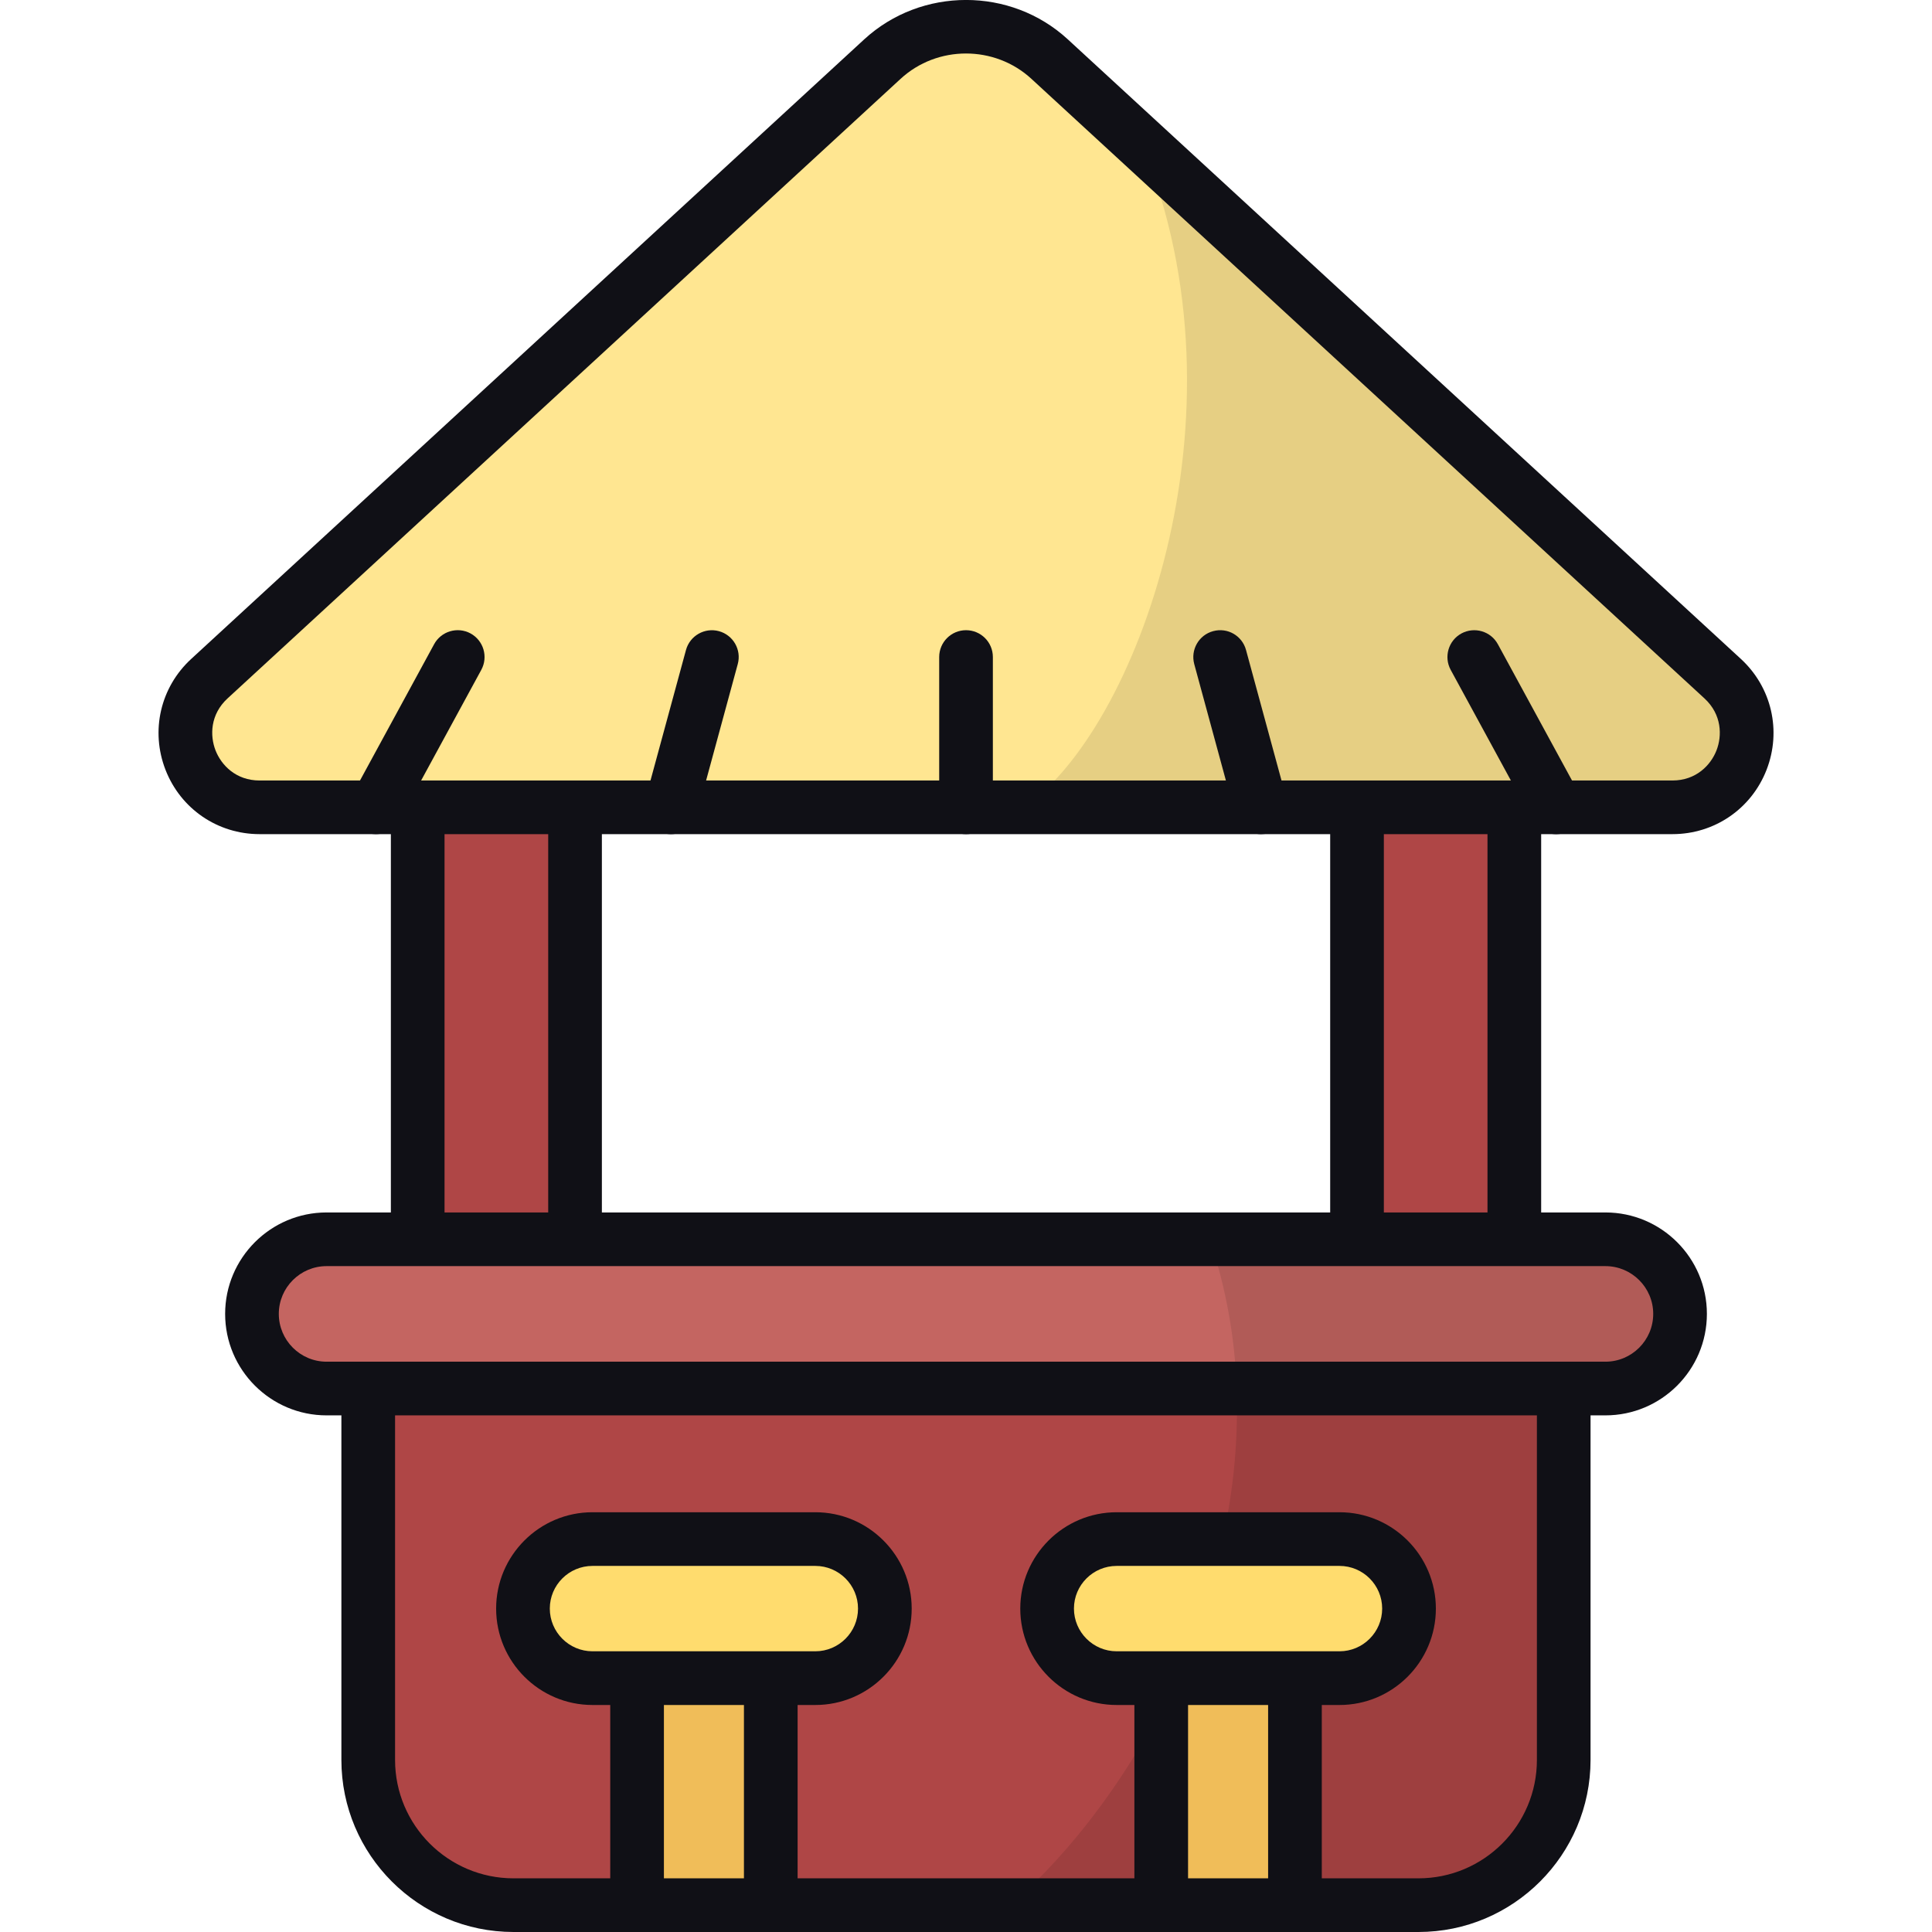 <svg id="Beach_Bar" enable-background="new 0 0 64 64" viewBox="0 0 64 64" xmlns="http://www.w3.org/2000/svg"><g><g><path d="m13.837 19.683h5.211v22.967h-5.211z" fill="#af4646"/><path d="m19.049 43.54h-5.212c-.491 0-.889-.398-.889-.889v-22.968c0-.491.398-.889.889-.889h5.212c.491 0 .889.398.889.889v22.968c-0.0.491-.398.889-.889.889zm-4.323-1.778h3.434v-21.189h-3.434z" fill="#101016"/></g><g><path d="m44.952 19.683h5.211v22.967h-5.211z" fill="#af4646"/><path d="m50.164 43.54h-5.211c-.491 0-.889-.398-.889-.889v-22.968c0-.491.398-.889.889-.889h5.211c.491 0 .889.398.889.889v22.968c0 .491-.398.889-.889.889zm-4.322-1.778h3.433v-21.189h-3.433z" fill="#101016"/></g><g><path d="m46.99 63.11h-29.979c-2.658 0-4.812-2.154-4.812-4.812v-13.311h39.603v13.311c0 2.658-2.154 4.812-4.812 4.812z" fill="#af4646"/><path d="m51.794 44.989v13.318c0 2.649-2.151 4.801-4.801 4.801h-13.514c4.072-3.556 8.126-10.615 7.415-18.119z" opacity=".1"/><path d="m46.989 64h-29.979c-3.144 0-5.701-2.558-5.701-5.701v-13.311c0-.491.398-.889.889-.889h39.602c.491 0 .889.398.889.889v13.311c0 3.143-2.558 5.701-5.701 5.701zm-33.902-18.123v12.422c0 2.164 1.76 3.923 3.923 3.923h29.979c2.164 0 3.923-1.759 3.923-3.923v-12.422z" fill="#101016"/></g><g><path d="m53.181 45.997h-42.363c-1.365 0-2.472-1.107-2.472-2.472 0-1.365 1.107-2.472 2.472-2.472h42.363c1.365 0 2.472 1.107 2.472 2.472 0 1.365-1.107 2.472-2.472 2.472z" fill="#c46561"/><path d="m55.653 43.531c0 1.351-1.102 2.472-2.472 2.472h-12.215c-.053-1.636-.338-3.29-.889-4.943h13.105c1.369 0 2.472 1.102 2.472 2.472z" opacity=".1"/><path d="m53.181 46.886h-42.362c-1.853 0-3.361-1.507-3.361-3.362 0-1.853 1.508-3.36 3.361-3.36h42.362c1.855 0 3.362 1.507 3.362 3.36 0 1.855-1.507 3.362-3.362 3.362zm-42.362-4.944c-.873 0-1.583.71-1.583 1.582 0 .873.71 1.584 1.583 1.584h42.362c.873 0 1.584-.71 1.584-1.584 0-.872-.71-1.582-1.584-1.582z" fill="#101016"/></g><g><path d="m21.104 54.245h4.429v8.865h-4.429z" fill="#f0bd59"/><path d="m25.533 64h-4.429c-.491 0-.889-.398-.889-.889v-8.866c0-.491.398-.889.889-.889h4.429c.491 0 .889.398.889.889v8.866c-0.0.491-.398.889-.889.889zm-3.54-1.778h2.651v-7.088h-2.651z" fill="#101016"/><path d="m27.01 55.59h-7.382c-1.272 0-2.303-1.031-2.303-2.303 0-1.272 1.031-2.303 2.303-2.303h7.382c1.272 0 2.303 1.031 2.303 2.303 0 1.272-1.031 2.303-2.303 2.303z" fill="#ffdc6e"/><path d="m27.009 56.48h-7.382c-1.761 0-3.192-1.433-3.192-3.193 0-1.759 1.432-3.192 3.192-3.192h7.382c1.761 0 3.192 1.433 3.192 3.192 0 1.761-1.432 3.193-3.192 3.193zm-7.382-4.607c-.78 0-1.414.634-1.414 1.413s.635 1.415 1.414 1.415h7.382c.78 0 1.414-.636 1.414-1.415s-.635-1.413-1.414-1.413z" fill="#101016"/></g><g><path d="m38.467 54.245h4.429v8.865h-4.429z" fill="#f0bd59"/><path d="m42.897 64h-4.43c-.491 0-.889-.398-.889-.889v-8.866c0-.491.398-.889.889-.889h4.43c.491 0 .889.398.889.889v8.866c0 .491-.398.889-.889.889zm-3.541-1.778h2.652v-7.088h-2.652z" fill="#101016"/><path d="m44.372 55.59h-7.382c-1.272 0-2.303-1.031-2.303-2.303 0-1.272 1.031-2.303 2.303-2.303h7.382c1.272 0 2.303 1.031 2.303 2.303 0 1.272-1.031 2.303-2.303 2.303z" fill="#ffdc6e"/><path d="m44.373 56.48h-7.382c-1.761 0-3.193-1.433-3.193-3.193 0-1.759 1.433-3.192 3.193-3.192h7.382c1.759 0 3.192 1.433 3.192 3.192-0 1.761-1.433 3.193-3.192 3.193zm-7.382-4.607c-.78 0-1.415.634-1.415 1.413s.636 1.415 1.415 1.415h7.382c.78 0 1.413-.636 1.413-1.415s-.634-1.413-1.413-1.413z" fill="#101016"/></g><g><path d="m29.231 1.958-22.295 20.524c-1.646 1.515-.574 4.262 1.663 4.262h46.802c2.237 0 3.309-2.747 1.663-4.262l-22.295-20.524c-1.565-1.44-3.973-1.44-5.538 0z" fill="#ffe691"/><path d="m55.404 26.746h-21.497c3.701-2.491 7.625-12.935 3.93-21.942l19.221 17.674c1.654 1.511.587 4.267-1.654 4.267z" opacity=".1"/><g fill="#101016"><path d="m12.454 27.633c-.143 0-.289-.035-.424-.108-.431-.235-.591-.774-.357-1.206l2.708-4.979c.235-.432.776-.59 1.206-.357.431.235.591.774.357 1.206l-2.708 4.979c-.161.297-.467.464-.782.464z"/><path d="m22.228 27.633c-.077 0-.156-.01-.234-.031-.473-.128-.754-.617-.624-1.091l1.354-4.979c.129-.473.619-.752 1.091-.624.473.129.754.617.624 1.091l-1.354 4.979c-.108.395-.466.655-.857.655z"/><path d="m32.001 27.633c-.491 0-.889-.398-.889-.889v-4.979c0-.491.398-.889.889-.889s.889.398.889.889v4.979c0 .491-.398.889-.889.889z"/><path d="m41.773 27.633c-.392 0-.75-.26-.858-.655l-1.354-4.979c-.128-.474.151-.963.625-1.091.479-.13.962.151 1.09.624l1.354 4.979c.129.474-.151.963-.625 1.091-.078.022-.156.031-.233.031z"/><path d="m51.546 27.633c-.314 0-.62-.168-.781-.464l-2.709-4.979c-.234-.431-.075-.971.356-1.206.431-.232.971-.076 1.207.357l2.709 4.979c.234.431.075.971-.356 1.205-.135.074-.281.109-.425.109z"/><path d="m55.401 27.632h-46.802c-1.388 0-2.611-.835-3.116-2.129-.504-1.294-.17-2.737.852-3.676l22.294-20.524c.001 0 .001 0 .001-.001 1.89-1.736 4.852-1.739 6.742.001l22.296 20.524c1.021.939 1.354 2.383.851 3.676-.505 1.294-1.728 2.129-3.117 2.129zm-25.567-25.021-22.295 20.524c-.581.535-.587 1.24-.399 1.723.188.482.67.997 1.459.997h46.802c.79 0 1.273-.515 1.46-.997.188-.482.182-1.188-.399-1.723l-22.296-20.524c-1.214-1.118-3.119-1.119-4.333.001z"/></g></g></g></svg>